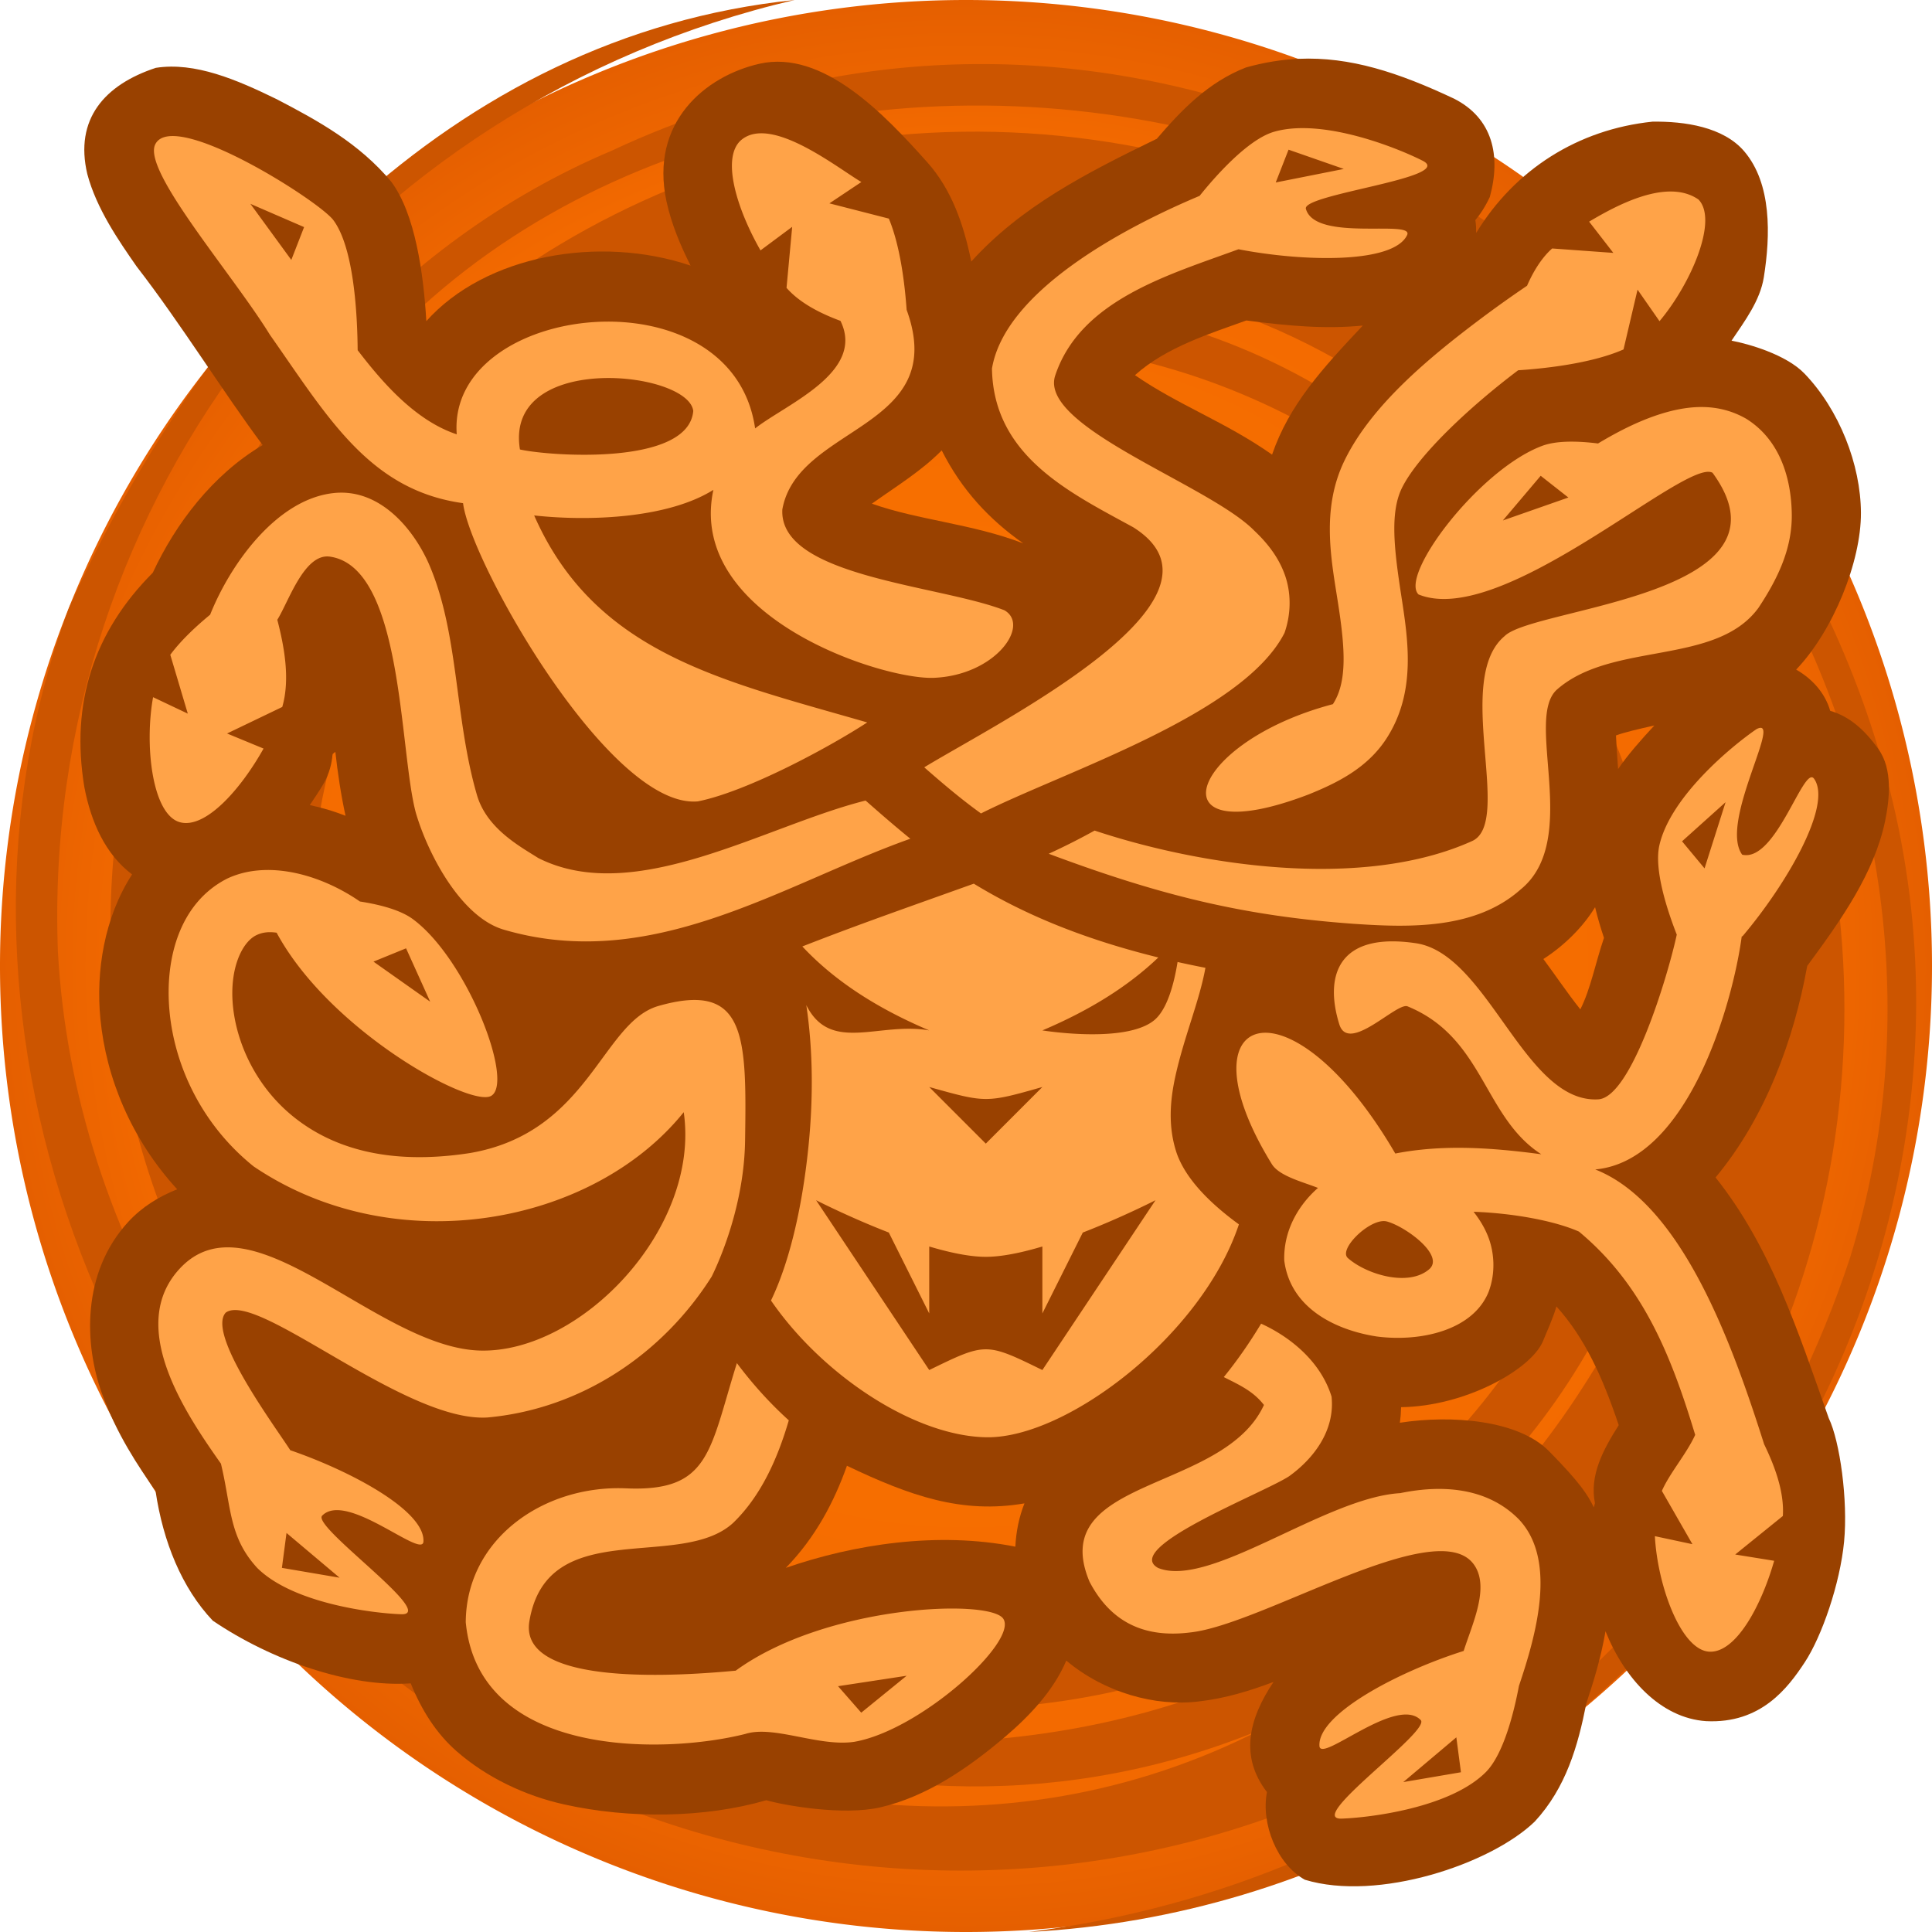 <svg height="500" viewBox="0 0 500 500" width="500" xmlns="http://www.w3.org/2000/svg" xmlns:xlink="http://www.w3.org/1999/xlink"><radialGradient id="a" cx="1362.729" cy="216.114" gradientTransform="matrix(1 -0 0 1 -112.729 33.894)" gradientUnits="userSpaceOnUse" r="250"><stop offset="0" stop-color="#ff851a"/><stop offset=".424" stop-color="#f87000"/><stop offset=".864" stop-color="#f26900"/><stop offset="1" stop-color="#e55f00"/></radialGradient><g transform="translate(-1000)"><path d="m1500 250a250 250 0 0 1 -250 250 250 250 0 0 1 -250-250 250 250 0 0 1 250-250 250 250 0 0 1 250 250z" fill="url(#a)"/><path d="m1309.23 33.828c128.52 30.707 207.897 167.481 169.593 291.569-31.377 95.695-112.869 162.038-212.554 174.603 153.18-8.091 266.096-163.004 218.701-309.93-36.456-114.667-154.604-191.521-270.651-169.823-18.853 4.216-38.439 10.499-55.883 18.694-112.535 47.459-168.475 196.206-99.963 307.853 57.698 93.63 168.514 141.849 267.999 100.772-134.92 68.976-303.283-51.469-311.488-201.307-4.417-117.683 76.818-219.674 190.654-246.26-89.015 9.184-152.66 79.392-187.741 157.212-38.455 102.703 5.234 231.751 109.038 294.084 114.511 66.105 260.354 29.372 323.684-83.602 42.21-77.698 34.351-177.624-23.178-249.889-57.54-72.258-157.543-102.46-246.412-71.877-81.743 30.682-131.13 101.133-134.048 190.177.669 92.685 61.791 168.56 147.54 198.525 128.555 37.82 266.772-70.33 233.682-209.889-14.71-64.398-57.886-122.15-125.738-141.121-71.391-15.467-138.972 1.205-181.287 64.641-18.899 29.229-28.938 85.214-26.105 97.653m0 0c13.532-50.188 30.628-97.664 72.213-128.949 53.182-38.308 124.458-37.094 181.744-.48 50.146 36.48 75.484 90.377 72.356 150.917-6.667 64.044-38.404 109.833-91.64 141.008-63.902 34.561-135.38 4.832-189.126-35.284-78.871-65.486-79.748-186.672-8.974-256.761 63.737-55.942 167.021-64.892 238.717-6.651 78.816 58.353 90.305 169.041 40.972 246.624-35.227 56.419-88.457 87.601-152.558 93.632-81.949 2.183-160.666-41.915-196.869-120.938-36.206-79.025-22.577-164.332 26.873-227.661 49.432-63.309 138.349-86.746 220.45-67.542" fill="#c50"/></g><g stroke-linecap="round" stroke-linejoin="round"><path d="m336.1 15.223c-4.432.196-8.95.917-13.65 2.238-9.806 3.82-16.724 11.07-23.072 18.453-18.476 8.964-35.185 17.587-48.016 31.779-1.978-9.734-5.14-18.696-11.373-25.684-11.179-12.532-27.069-29.226-43.445-25.508-13.981 3.174-28.467 15.14-24.051 35.656 1.305 5.932 3.607 11.359 6.227 16.582-23.648-7.989-53.115-2.723-68.387 14.371-.729-12.387-2.901-27.82-9.082-36.084-8.28-9.944-19.038-15.834-29.627-21.348-10.317-5.041-21.168-9.702-31.295-8.121-13.254 4.366-21.094 13.261-17.736 27.486 2.376 8.931 8.069 17.18 12.781 23.941 11.423 14.755 22.309 32.407 32.596 46.201-12.987 7.677-22.544 20.399-28.434 33.039-15.238 15.284-21.305 33.681-17.711 55.461 1.739 9.137 5.478 17.43 12.352 22.617-7.255 11.209-9.371 25.171-8.203 37.301 1.474 15.313 7.967 31.191 19.883 44.186-4.705 1.854-9.149 4.602-12.658 8.42-12.244 13.32-11.289 31.988-6.84 44.346 3.842 10.67 9.453 18.952 13.893 25.293 1.945 13.183 6.832 25.163 14.818 33.586 15.146 10.259 35.4 17.335 51.223 16.217 2.807 6.904 6.581 12.947 11.922 17.607 7.77 6.78 17.666 11.469 27.73 13.713 17.047 3.801 36.543 3.519 52.387-1.074 4.622 1.347 19.9 4.049 29.502 1.84 12.038-2.77 22.846-10.24 32.26-18.238 6.432-5.464 12.616-12.05 15.857-19.738 9.781 8.21 22.915 11.989 34.354 10.561 6.86-.778 13.178-2.745 19.281-5.037-6.588 9.825-8.665 19.444-1.703 28.502-1.573 8.214 2.633 18.727 9.814 22.688 18.875 5.741 48.086-4.025 59.494-15.053 8.11-8.779 11.19-19.615 13.354-30.617 1.744-5.21 3.716-11.467 4.959-18.639 4.958 12.386 14.351 22.457 25.994 23.266 14.225.716 21.189-8.567 25.588-15.256 4.399-6.689 9.122-20.325 10.164-31.219 1.023-10.687-1.08-25.951-3.982-31.961-8.211-23.264-15.022-44.307-29.281-62.271 12.95-15.56 20.272-35.697 23.723-54.75 8.855-11.989 17.355-24.051 20.166-37.533 1.119-5.555 2.026-13.316-1.75-18.588-3.776-5.272-7.684-8.491-12.473-9.896-1.378-4.783-4.811-8.372-8.809-10.666 9.648-10.098 16.816-28.025 16.766-40.547-.05-12.522-5.617-26.708-14.604-36.055-4.787-4.979-14.573-7.706-18.885-8.527 3.411-5.072 7.386-10.337 8.354-16.393 1.736-10.863 2.067-24.24-5.072-32.609-5.398-6.328-15.427-7.798-23.744-7.674-19.267 2.001-35.61 12.37-45.625 28.801.006-1.1-.026-2.198-.215-3.332 1.189-1.389 2.43-3.223 3.738-5.955 2.944-10.69.748-20.407-9.252-25.469-14.38-6.77-26.907-10.898-40.203-10.309zm-13.551 67.715c10.869 1.414 20.416 2.277 30.148 1.316-10.456 11.093-19.058 20.482-23.486 33.404-12.069-8.477-24.237-12.791-35.482-20.564 8.062-7.272 19.661-10.837 28.82-14.156zm-78.836 33.621c5.217 10.357 12.415 17.951 21.092 24.064-13.152-5.073-27.108-5.995-39.162-10.275 6.48-4.612 12.832-8.457 18.07-13.789zm184.428 71.199c-3.456 3.721-6.972 7.704-9.377 11.271-.264-3.621-.469-6.571-.549-8.697 2.21-.817 5.929-1.69 9.926-2.574zm-341.352 6.826c.62 5.579 1.45 11.131 2.635 16.537-2.968-1.158-6.046-2.098-9.254-2.76 1.271-1.938 2.619-3.837 3.742-5.844 1.237-2.272 1.97-4.783 2.148-7.363.248-.184.491-.374.729-.57zm326.016 40.197c.694 2.879 1.494 5.525 2.305 7.934-2.207 6.468-3.452 13.257-6.121 18.504-3.449-4.341-6.502-8.904-9.562-13.025 5.418-3.488 10.258-8.284 13.379-13.412zm-10.008 103.322c7.312 8.092 11.939 18.232 16.129 30.734-4.011 6.291-7.619 13.002-6.158 20.166-.107.367-.203.737-.287 1.109-1.578-3.282-3.639-6.467-11.605-14.555s-25.226-9.415-38.588-7.354c.175-1.31.283-2.645.311-4.023 16.668-.232 33.577-9.735 36.689-17.014 3.112-7.278 3.241-8.17 3.51-9.064zm-183.611 41.238c16.291 7.767 29.704 12.524 45.947 9.732-1.379 3.448-2.167 7.27-2.365 11.203-20.177-3.995-41.824-.601-59.393 5.484 7.777-7.979 12.555-17.255 15.811-26.42z" fill="#994100"/><path d="m337.404 33.16c-2.695-.02-5.279.255-7.629.927-6.942 1.987-15.555 11.912-19.318 16.601-20.548 8.635-50.404 24.944-53.736 44.684.36 22.734 20.303 32.174 36.556 41.083 29.351 18.446-34.449 50.184-54.085 62.126 4.697 4.109 9.392 8.12 14.685 11.937 21.713-10.931 67.784-25.581 78.548-46.715 1.77-5.036 1.727-10.475.081-15.064-1.645-4.588-4.566-8.253-7.875-11.377-11.588-11.875-55.981-26.861-51.541-40.189 6.529-19.599 29.481-26.065 47.425-32.665 17.044 3.292 40.115 3.738 43.636-3.657 1.976-4.148-23.762 1.893-26.186-6.794-1.069-3.829 38.877-8.076 30.205-12.466-5.38-2.724-19.093-8.343-30.768-8.43zm-140.559 1.34c-1.973.033-3.743.59-5.176 1.874-4.975 4.624-.997 17.68 5.151 28.426l8.198-6.098-1.464 15.794c3.704 4.23 9.491 6.887 13.961 8.544 6.537 13.34-14.179 21.587-22.09 27.837-5.946-41.238-79.823-32.644-77.218 1.525-11.113-3.664-19.88-14.276-25.644-21.767-.069-8.878-.909-26.613-6.359-33.753-4.069-5.176-41.526-28.903-46.042-19.485-3.291 6.866 19.986 33.487 29.684 49.238 15.009 21.356 25.743 40.225 49.995 43.586 1.905 15.366 38.06 79.279 60.786 77.173 12.837-2.574 34.037-14.048 43.812-20.427-37.613-10.875-70.453-17.802-86.198-53.569 14.779 1.609 34.833.627 46.378-6.622-6.979 32.853 43.687 49.195 57.055 48.645 15.933-.656 25.027-13.556 18.281-17.477-16.863-6.592-58.424-8.635-57.485-26.105 3.938-21.925 43.443-20.672 32.166-51.654-.478-6.718-1.656-16.53-4.602-23.61l-15.384-3.945 8.269-5.52c-5.16-3.054-17.519-12.752-26.071-12.609zm136.631 4.236 14.3 4.987-17.617 3.501zm99.121 10.83c-7.564-.116-16.35 4.848-21.333 7.794l6.266 8.088-15.829-1.144c-2.995 2.64-5.15 6.537-6.5 9.645a308.673 308.88 0 0 0 -11.938 8.505c-13.332 10.011-28.333 22.403-35.291 36.704-6.22 12.784-3.351 26.112-1.625 37.347 1.726 11.236 2.379 19.955-1.397 25.732-38.061 10.054-46.707 38.823-6.271 23.359 7.302-2.948 15.108-6.774 20.053-14.338 7.909-12.1 5.656-25.769 3.892-37.256-1.764-11.485-2.97-21.211.154-27.633 4.138-8.504 17.641-21.144 30.118-30.544 6.172-.398 18.76-1.639 27.269-5.391l3.63-15.474 5.685 8.162c8.195-9.76 15.226-26.17 10.088-31.485-2.063-1.43-4.449-2.034-6.969-2.072zm-367.795 3.184 13.896 6.023-3.307 8.495zm92.323 45.081c10.881-.078 21.685 3.615 22.292 8.53-1.265 14.285-37.261 11.677-44.856 9.962-2.2-13.475 10.232-18.403 22.563-18.491zm283.333 7.505c-3.019-.015-6.062.493-9.1 1.328-6.315 1.758-12.32 4.826-17.783 8.106-5.534-.689-10.838-.738-14.479.625-16.394 6.141-37.005 33.525-31.981 38.448 21.8 8.859 69.281-35.477 76.095-31.485 23.292 31.914-46.369 34.791-53.805 42.255-13.355 11.122 2.284 48.217-8.419 53.048-28.495 12.86-70.522 6.34-97.702-2.711a171.469 171.584 0 0 1 -11.878 5.999c29.153 10.912 50.718 16.099 78.857 18.126 14.466.995 31.585 1.512 43.256-8.872 15.819-12.795.802-44.224 9.475-51.795 14.298-12.48 41.133-6.032 52.117-21.132 4.76-7.212 8.708-15.025 8.599-24.152-.11-9.128-2.937-19.214-11.771-24.739-3.751-2.15-7.598-3.029-11.48-3.047zm-41.729 17.795 7.166 5.628-16.954 5.935zm-310.26 4.366a18.428 18.44 0 0 0 -2.137.11c-14.685 1.597-26.666 18.251-31.946 31.473-3.814 3.142-7.628 6.745-10.315 10.377l4.532 15.231-8.985-4.258c-2.267 12.544-.221 30.281 6.876 32.339 6.522 1.89 15.664-8.239 21.712-19.042l-9.443-3.9 14.287-6.867c2.137-7.343.409-16.029-1.283-22.566 2.923-4.637 6.974-17.306 13.641-16.336 19.072 2.774 17.874 50.399 22.225 66.33 3.08 10.544 11.626 26.942 22.741 30.205 38.592 11.331 72.174-11.793 105.221-23.53-4.321-3.525-7.716-6.485-11.582-9.884-26.1 6.554-59.644 27.471-84.675 14.897-4.903-3.095-13.379-7.686-15.898-16.311-5.918-20.244-4.609-42.331-12.699-60.395-3.945-8.555-11.765-17.79-22.272-17.873zm367.175 60.864c-.272 0-.628.112-1.076.347-6.132 4.182-22.197 17.306-25.113 30.02-1.464 6.389 2.107 17.056 4.493 23.154-2.291 10.636-11.744 42.121-20.303 42.625-19.116 1.126-28.456-37.614-47.204-40.401-20.334-3.021-23.682 8.597-19.828 20.987 2.405 7.729 14.861-5.797 17.662-4.651 19.77 8.09 19.625 28.633 34.614 38.28-13.574-1.809-25.727-2.529-37.789-.193-27.399-46.977-56.33-36.805-31.95 2.741 1.933 3.136 8.168 4.645 11.943 6.164-5.181 4.546-8.949 11.17-8.729 18.772 1.603 12.595 13.675 18.11 23.983 19.683 11.313 1.458 24.838-1.58 28.891-11.518 1.836-4.816 1.566-10.206-.197-14.56-.931-2.301-2.212-4.332-3.679-6.208 10.38.381 20.903 2.335 27.257 5.122 16.641 13.821 23.895 32.151 30.096 52.616-2.21 4.88-6.581 9.857-8.622 14.508l7.911 13.789-9.722-2.078c.673 12.731 6.734 29.524 14.114 29.895 6.78.342 13.353-11.619 16.759-23.523l-10.084-1.625 12.33-9.968c.428-6.549-2.391-13.51-4.847-18.582-8.118-25.541-21.161-62.242-43.709-71.105 23.908-2.157 35.515-42.504 37.915-60.301l.212-.06c11.3-13.332 23.362-33.978 18.504-40.76-2.676-3.735-9.822 21.734-18.595 19.662-5.719-7.822 8.836-32.838 4.76-32.833zm-9.063 19.247-5.444 17.128-5.825-7.006zm-377.26 17.548c-3.699.001-7.283.689-10.539 2.232-12.13 6.156-16.242 20.48-14.893 34.493 1.349 14.014 8.295 29.157 21.74 39.978 36.593 24.777 87.8 15.219 111.323-14.03 4.362 30.288-26.807 62.423-52.743 61.693-26.73-.754-59.318-41.195-77.761-21.129-13.791 15.003 1.801 37.708 10.731 50.401 2.716 11.286 2.007 18.93 9.388 26.98 9.241 9.199 29.825 11.725 37.241 11.99 9.713.348-23.212-22.679-20.428-25.515 6.316-6.435 25.934 11.298 26.207 6.711.468-7.851-18.34-18.092-34.456-23.639-3.998-6.233-21.698-30.041-16.723-35.601 8.039-5.89 46.277 28.438 67.737 27.124 24.286-2.195 45.392-16.448 58.052-36.493 2.847-5.802 8.394-19.585 8.628-35.063.408-27.056.364-41.429-22.384-34.956-14.673 4.175-17.975 32.766-48.768 38.069-21.605 3.357-36.03-1.584-45.723-9.385-9.693-7.801-14.735-19.024-15.667-28.714-.933-9.69 2.383-16.407 5.951-18.218 1.293-.656 2.922-1.059 5.362-.699 13.627 25.279 49.955 45.245 55.47 42.253 6.181-3.353-6.124-35.348-20.203-45.756-3.12-2.307-8.22-3.717-13.717-4.575-6.988-4.834-15.686-8.154-23.823-8.152zm182.698 3.539c-17.314 6.212-29.698 10.506-44.374 16.246 8.002 8.553 18.758 15.763 32.841 21.726-13.057-2.28-25.542 6.002-31.814-6.543 1.869 12.487 1.729 25.197.533 36.849-1.679 16.336-5.117 30.204-9.671 39.596 12.93 18.858 36.619 34.991 55.592 35.393 20.695.474 55.914-26.267 65.503-55.097-6.888-5.015-13.534-11.31-16.041-18.257-2.354-6.856-1.784-13.691-.438-19.883 2.222-10.225 6.277-19.669 7.814-28.258a268.627 268.808 0 0 1 -7.212-1.501c-.873 5.42-2.628 12.299-6.09 15.107-7.513 6.093-28.897 2.593-28.897 2.593 12.488-5.288 22.354-11.558 30.01-18.873-20.885-5.146-35.871-11.846-47.757-19.099zm-146.928 16.731 6.24 13.807-14.676-10.365zm135.395 35.891c14.64 4.093 14.64 4.166 29.279 0l-14.64 14.65zm-29.279 29.299s8.556 4.391 18.819 8.366l10.46 20.933v-17.323c5.287 1.575 10.447 2.674 14.64 2.674s9.353-1.099 14.64-2.674v17.323l10.46-20.933c10.263-3.975 18.819-8.366 18.819-8.366l-29.279 43.949c-14.64-7.169-14.64-7.131-29.279 0zm146.931 5.402c.29.001.565.037.823.108 4.878 1.343 15.053 8.818 10.891 12.372-5.397 4.609-16.236 1.317-21.025-2.914-2.442-2.158 4.966-9.585 9.311-9.566zm-31.76 26.546c-3.072 5.071-6.196 9.563-9.662 13.823 4.247 2.13 7.655 3.689 10.393 7.216-10.442 22.83-56.506 18.555-45.151 45.719 5.782 11.086 14.916 14.582 26.174 13.142 18.625-2.051 63.558-30.574 73.209-17.704 4.346 5.796-.238 15.296-2.544 22.505-16.657 5.254-37.823 16.265-37.328 24.587.273 4.587 19.889-13.144 26.205-6.709 2.784 2.836-30.139 25.862-20.427 25.515 7.416-.266 28.001-2.792 37.242-11.991 4.732-4.711 7.411-15.979 8.61-22.351 4.431-13.135 9.995-32.619-.073-43.165-8.301-8.367-20.157-8.907-30.648-6.726-19.379 1.11-49.284 24.77-62.657 19.361-9.543-5.194 27.411-19.437 33.909-23.744 6.073-4.364 11.921-11.599 10.975-20.601-2.848-9.224-10.897-15.552-18.228-18.877zm-135.671 10.205c-7.141 22.807-6.952 33.355-28.712 32.414-21.19-.916-41.33 13.015-41.458 34.639 3.331 35.102 51.21 34.252 72.353 28.92 7.354-2.331 19.021 3.407 28.214 2.034 17.244-3.01 42.548-26.12 38.519-31.885-3.632-5.197-45.88-3.518-69.227 13.477-12.583 1.168-56.307 4.649-53.393-12.783 4.622-27.647 39.033-12.873 52.739-25.467 7.141-6.905 11.465-16.49 14.4-26.539-4.857-4.386-9.356-9.356-13.435-14.809zm-116.556 43.961 13.737 11.58-14.928-2.545zm160.49 36.953-11.75 9.556-6.005-6.853zm142.26 15.938 1.193 9.037-14.929 2.545z" fill="#ffa348" stroke-width="36"/></g></svg>
